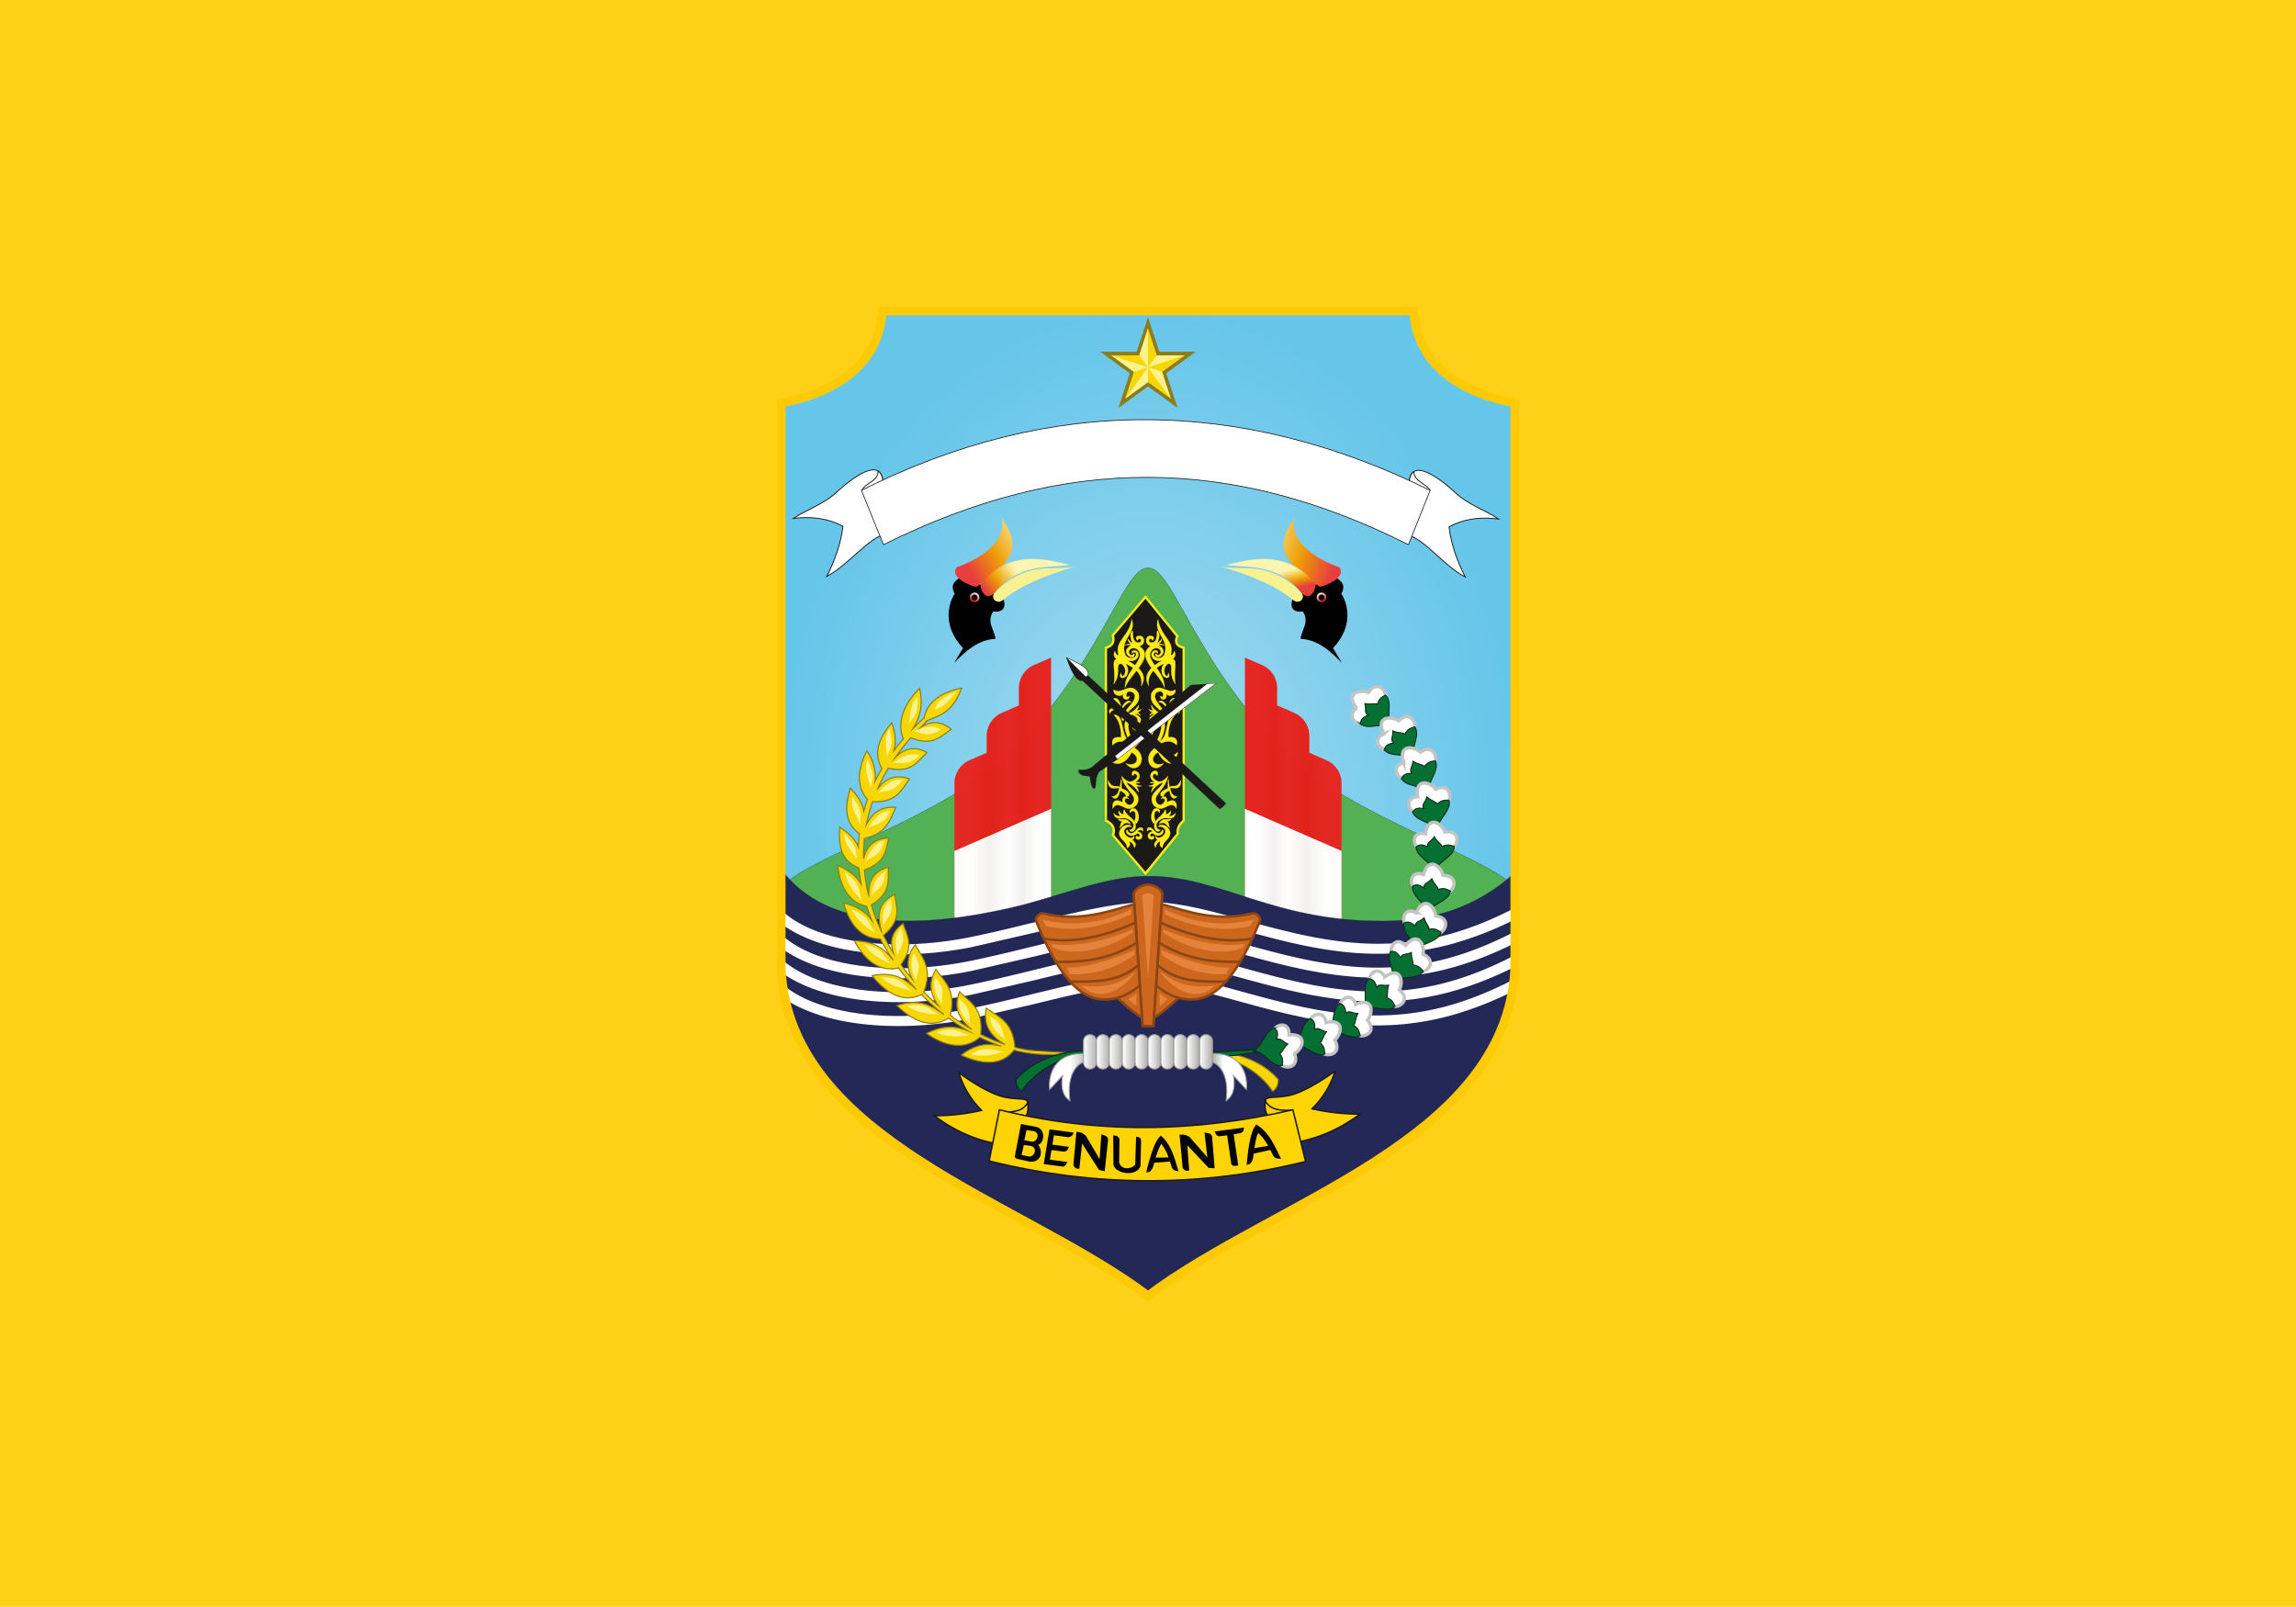 <svg viewBox="0 0 2286 1600" xmlns="http://www.w3.org/2000/svg" xmlns:xlink="http://www.w3.org/1999/xlink"><radialGradient id="a" cx="628.402" cy="1381.812" gradientTransform="matrix(5.106 0 0 -6.855 -2008.465 10271.698)" gradientUnits="userSpaceOnUse" r="71.537"><stop offset="0" stop-color="#a7dbef"/><stop offset="1" stop-color="#66c6ea"/></radialGradient><linearGradient id="b" gradientTransform="matrix(3.78 0 0 -3.78 -523.39 5934.186)" gradientUnits="userSpaceOnUse" x1="404.997" x2="430.45" y1="1360.27" y2="1360.27"><stop offset="0" stop-color="#e52521" stop-opacity=".986"/><stop offset=".173" stop-color="#e52521" stop-opacity=".986"/><stop offset=".355" stop-color="#e4201a" stop-opacity=".988"/><stop offset=".553" stop-color="#e52521" stop-opacity=".986"/><stop offset=".71" stop-color="#e4201a" stop-opacity=".988"/><stop offset=".856" stop-color="#e52521" stop-opacity=".996"/><stop offset="1" stop-color="#e52521"/></linearGradient><linearGradient id="c" gradientTransform="matrix(3.78 0 0 -3.78 -523.39 5934.186)" gradientUnits="userSpaceOnUse" x1="404.995" x2="430.448" y1="1334.628" y2="1334.628"><stop offset="0" stop-color="#fff" stop-opacity=".984"/><stop offset=".173" stop-color="#fff"/><stop offset=".355" stop-color="#f4f3f4" stop-opacity=".988"/><stop offset=".553" stop-color="#fff"/><stop offset=".71" stop-color="#f4f3f4" stop-opacity=".988"/><stop offset=".856" stop-color="#fff"/></linearGradient><linearGradient id="d" gradientTransform="matrix(-3.78 0 0 -3.78 1115.904 5934.186)" x1="-73.237" x2="-47.784" xlink:href="#b" y1="1360.27" y2="1360.27"/><linearGradient id="e" gradientTransform="matrix(-3.78 0 0 -3.78 1115.904 5934.186)" x1="-73.24" x2="-47.787" xlink:href="#c" y1="1334.628" y2="1334.628"/><linearGradient id="f" gradientTransform="matrix(3.78 0 0 -3.78 158.304 5934.186)" gradientUnits="userSpaceOnUse" x1="255" x2="259.755" y1="1286.283" y2="1286.283"><stop offset="0" stop-color="#fff"/><stop offset="1" stop-color="#b0b0af"/></linearGradient><linearGradient id="g" x1="295.52" x2="292.705" xlink:href="#f" y1="1286.283" y2="1286.283"/><linearGradient id="h" gradientTransform="matrix(3.78 0 0 -3.78 -523.938 5934.186)" x1="438.971" x2="442.702" xlink:href="#f" y1="1292.969" y2="1292.969"/><linearGradient id="i" gradientTransform="matrix(2.382 0 0 -5.997 -522.541 9485.066)" x1="701.777" x2="707.057" xlink:href="#f" y1="1406.882" y2="1406.882"/><linearGradient id="j" gradientTransform="matrix(2.382 0 0 -5.997 -522.541 9485.066)" x1="706.999" x2="712.509" xlink:href="#f" y1="1406.882" y2="1406.882"/><linearGradient id="k" gradientTransform="matrix(2.382 0 0 -5.997 -522.541 9485.066)" x1="712.738" x2="717.616" xlink:href="#f" y1="1406.882" y2="1406.882"/><linearGradient id="l" gradientTransform="matrix(2.382 0 0 -5.997 -522.541 9485.066)" x1="718.075" x2="722.896" xlink:href="#f" y1="1406.882" y2="1406.882"/><linearGradient id="m" gradientTransform="matrix(2.382 0 0 -5.997 -522.541 9485.066)" x1="723.47" x2="728.405" xlink:href="#f" y1="1406.882" y2="1406.882"/><linearGradient id="n" gradientTransform="matrix(2.382 0 0 -5.997 -522.541 9485.066)" x1="728.577" x2="734.029" xlink:href="#f" y1="1406.882" y2="1406.882"/><linearGradient id="o" gradientTransform="matrix(2.382 0 0 -5.997 -522.541 9485.066)" x1="734.144" x2="738.964" xlink:href="#f" y1="1406.882" y2="1406.882"/><linearGradient id="p" gradientTransform="matrix(2.382 0 0 -5.997 -522.541 9485.066)" x1="739.423" x2="744.359" xlink:href="#f" y1="1406.882" y2="1406.882"/><linearGradient id="q" gradientTransform="matrix(2.382 0 0 -5.997 -522.541 9485.066)" x1="744.76" x2="749.753" xlink:href="#f" y1="1406.882" y2="1406.882"/><linearGradient id="r" gradientTransform="matrix(3.78 0 0 -3.78 100.208 5934.186)" gradientUnits="userSpaceOnUse" x1="230.733" x2="229.733" y1="1413.804" y2="1411.663"><stop offset="0" stop-color="#fff"/><stop offset="1" stop-color="#c41718"/></linearGradient><linearGradient id="s" gradientTransform="matrix(3.78 0 0 -3.78 157.208 5934.186)" gradientUnits="userSpaceOnUse" x1="227.978" x2="244.395" y1="1421.278" y2="1430.382"><stop offset="0" stop-color="#e83f3e"/><stop offset=".429" stop-color="#ee9e06"/><stop offset="1" stop-color="#fdf5b0"/></linearGradient><linearGradient id="t" x1="234.386" x2="242.16" xlink:href="#s" y1="1412.476" y2="1418.154"/><linearGradient id="u" gradientTransform="matrix(-3.78 0 0 -3.78 378.325 5934.186)" x1="-247.503" x2="-248.502" xlink:href="#r" y1="1413.804" y2="1411.663"/><linearGradient id="v" gradientTransform="matrix(-3.441 0 0 -4.151 434.986 6528.858)" x1="-276.177" x2="-254.607" xlink:href="#s" y1="1437.386" y2="1445.675"/><linearGradient id="w" gradientTransform="matrix(-5.866 0 0 -2.435 437.411 3781.737)" x1="-154.701" x2="-151.175" xlink:href="#s" y1="1312.241" y2="1318.274"/><path d="m0 0h2286v1600h-2286z" fill="#ffd018"/><g fill-rule="evenodd"><path d="m834.76 401.332c7.187-.374 53.376-3.53 81.739-41.922a102.089 102.089 0 0 0 19.037-49.769h528.906c1.498 8.714 8.639 44.284 41.413 69.436a110.566 110.566 0 0 0 59.405 22.256v563.864c-4.466 155.42-232.56 237.548-365.252 325.163-126.512-95.289-355.461-153.65-365.252-325.163z" fill="url(#a)" transform="translate(-57)"/><path d="m1200.007 565.337c-25.647 0-47.678 99.911-143.019 189.197-62.85 58.864-195.105 99.105-222.233 128.833 46.524 62.874 143.256 57.886 228.222 38.494 48.779-11.134 92.802-31.48 137.029-31.622 44.227.147 88.251 20.488 137.029 31.622 84.962 19.397 181.698 24.38 228.222-38.494-27.128-29.729-159.383-69.974-222.238-128.833-95.336-89.285-117.367-189.197-143.014-189.197z" fill="#53b154" opacity=".996" stroke="#1c1a19" stroke-miterlimit="15.118" stroke-width=".223" transform="translate(-57)"/><g opacity=".996"><path d="m1103.499 654.798-17 7.413a25.096 25.096 0 0 0 -15.064 23.004v17.199l-17 7.413a25.096 25.096 0 0 0 -15.064 23.003v16.748l-17 7.413a25.096 25.096 0 0 0 -15.064 23.003v151.224l96.2-41.935z" fill="url(#b)" opacity=".999" transform="translate(-57)"/><path d="m1007.298 847.341 96.2-41.935v169.036l-96.2-1.115z" fill="url(#c)" opacity=".999" transform="translate(-57)"/><path d="m1296.516 654.798 17 7.413a25.096 25.096 0 0 1 15.064 23.004v17.199l17 7.413a25.096 25.096 0 0 1 15.064 23.003v16.748l17 7.413a25.096 25.096 0 0 1 15.064 23.003v151.224l-96.2-41.935z" fill="url(#d)" opacity=".999" transform="translate(-57)"/><path d="m1392.716 847.341-96.2-41.935v169.036l96.2-1.115z" fill="url(#e)" opacity=".999" transform="translate(-57)"/></g></g><g transform="translate(-57)"><path d="m1565.254 868.982v96.181c-4.466 155.42-232.56 237.548-365.252 325.163-126.512-95.289-355.461-153.65-365.252-325.163v-99.57c46.524 62.874 143.256 57.886 228.222 38.49 49.301-11.253 93.742-31.926 138.444-31.632 72.817.475 122.493 45.3 233.709 44.678 45.656-.256 91.017-12.121 130.124-48.152z" fill="#232856" fill-rule="evenodd" stroke="#1c1a19" stroke-miterlimit="15.118" stroke-width=".223"/><path d="m1565.254 904.102v11.419a344.413 344.413 0 0 1 -60.8 23.896 275.968 275.968 0 0 1 -64.279 10.085c-53.15 2.178-102.545-11.367-147.124-23.592-35.666-9.781-68.18-18.699-96.134-17.669-30.844 1.134-69.547 10.607-109.451 20.374l-62.836 14.465c-41.086 8.234-83.609 9.501-120.058 3.46-27.797-4.608-52.144-13.493-69.822-26.819v-13.559c16.236 15.476 41.726 25.604 71.749 30.583 35.001 5.8 76.001 4.551 115.772-3.422 20.626-4.134 41.66-9.283 62.366-14.352 40.45-9.9 79.684-19.501 111.852-20.687 29.833-1.096 63.145 8.04 99.688 18.063 43.767 12.002 92.266 25.305 143.522 23.203a264.461 264.461 0 0 0 61.536-9.658c19.696-5.519 40.725-13.782 64.018-25.785zm0 23.53v11.428a344.546 344.546 0 0 1 -61.322 24.152 275.979 275.979 0 0 1 -64.279 10.085c-53.15 2.178-102.545-11.367-147.124-23.592-35.666-9.781-68.18-18.699-96.134-17.669-30.844 1.134-69.547 10.607-109.451 20.374l-62.836 14.466c-41.086 8.234-83.609 9.501-120.058 3.46-27.526-4.561-51.669-13.322-69.3-26.435v-13.46c16.26 15.201 41.527 25.168 71.232 30.089 35.001 5.8 76.001 4.547 115.772-3.422 20.626-4.134 41.66-9.283 62.366-14.352 40.45-9.9 79.684-19.501 111.852-20.688 29.833-1.096 63.145 8.04 99.688 18.063 43.767 12.002 92.266 25.305 143.522 23.203a264.461 264.461 0 0 0 61.536-9.658c19.843-5.562 41.038-13.906 64.535-26.055zm0 23.53v11.433a345.384 345.384 0 0 1 -61.839 24.413 275.969 275.969 0 0 1 -64.279 10.085c-53.15 2.178-102.545-11.367-147.124-23.592-35.666-9.781-68.18-18.699-96.133-17.669-30.844 1.134-69.547 10.607-109.451 20.374l-62.836 14.466c-41.086 8.234-83.609 9.501-120.058 3.46-27.256-4.518-51.194-13.151-68.783-26.046v-13.36c16.274 14.931 41.323 24.736 70.71 29.61 35.001 5.8 76.001 4.546 115.772-3.422 20.626-4.134 41.66-9.283 62.366-14.352 40.45-9.9 79.684-19.501 111.852-20.683 29.833-1.096 63.145 8.04 99.688 18.063 43.767 12.002 92.266 25.305 143.522 23.203a264.46 264.46 0 0 0 61.536-9.658c19.99-5.6 41.351-14.029 65.052-26.321zm-.261 23.663q-.406 6.151-1.376 12.126a344.199 344.199 0 0 1 -60.719 23.853 275.974 275.974 0 0 1 -64.279 10.085c-53.15 2.178-102.545-11.367-147.124-23.592-35.666-9.781-68.18-18.699-96.134-17.669-30.844 1.134-69.547 10.607-109.451 20.374l-62.836 14.466c-41.086 8.234-83.609 9.501-120.058 3.46-25.234-4.181-47.626-11.893-64.763-23.25q-1.647-7.367-2.572-14.869c16.293 14.204 40.734 23.587 69.267 28.319 35.001 5.8 76.001 4.551 115.772-3.422 20.626-4.134 41.66-9.283 62.366-14.352 40.45-9.9 79.684-19.501 111.852-20.683 29.833-1.096 63.145 8.04 99.688 18.063 43.767 12.002 92.266 25.305 143.522 23.203a264.461 264.461 0 0 0 61.536-9.658c20.061-5.624 41.508-14.086 65.314-26.454z" fill="#fff" fill-rule="evenodd"/><g stroke-miterlimit="15.118"><path d="m1565.235 965.173v-563.85c-56.5-10.892-97.477-39.515-100.794-91.682h-528.906c-3.317 52.167-44.294 80.79-100.794 91.682v563.85c9.791 171.513 238.73 229.864 365.237 325.158 126.508-95.289 355.456-153.645 365.238-325.158z" fill="none" opacity=".995" stroke="#feca05" stroke-width="8.738"/><g fill-rule="evenodd"><g stroke="#feeb17"><path d="m1158.091 644.998q9.653-2.371 6.891-12.354l32.519-38.195 31.655 38.983c-2.615 5.738-1.125 9.848 6.374 11.566v172.159c-4.186 3.336-6.611 7.527-5.97 13.189l-32.059 39.429-32.302-37.958c2.083-6.625 0-11.627-7.109-14.66z" fill="#1c1a19" stroke-width="2.271"/><g fill="#feeb17"><path d="m1210.054 616.717c2.288 17.019 16.986 21.428 12.548 35.594 1.443.432 2.615-1.073 3.597-3.901 1.452 2.738 1.471 5.377-1.652 7.798 5.576 1.486.375 12.249 2.762 24.911-6.312-8.861-2.885-15.999-4.713-18.979-1.424-2.33-3.289-.997-4.561.56-4.755 5.814 1.348 15.386 2.178 7.385 3.151 5.747-2.947 5.838-5.107 2.819a10.178 10.178 0 0 1 1.172-12.159 38.2 38.2 0 0 0 -7.693 4.29c3.968 5.7 8.21 12.183 7.869 19.8-1.789-5.387-6.692-11.229-11.072-16.99a16.991 16.991 0 0 0 -4.532 15.192c-3.251-5.429-3.683-11.39 2.634-17.735-5.904-8.158-9.672-15.999-.831-21.988a5.594 5.594 0 0 1 -3.336-8.846c1.898-2.406 9.425-1.533 5.107 3.351-1.965-4.532-5.643.437-1.761 2.022 7.034.641 6.004-8.429 6.483-11.988 2.368 2.473 3.009 6.203-.138 12.695a12.364 12.364 0 0 0 4.604-4.528c.346 1.708-.679 3.474-2.848 5.292 2.249-.195 4.248.005 5.695 1.077a13.507 13.507 0 0 0 -5.961.138c6.768 3.673 5.263 8.244 2.682 10.441-1.694 1.443-3.849 1.856-4.969.816-.589-.546-2.008-2.952.422-2.9-.422 1.955 2.088 1.87 3.389.332 1.552-1.832.622-3.982-1.205-5.159-2.511-1.614-6.004-.46-7.717 2.345-2.596 4.214.062 8.794 3.673 14.038a57.47 57.47 0 0 1 7.812-4.945c-5.553 1.604-8.984-.451-10.413-3.018-1.528-2.753-.636-6.72 3.431-6.792 1.476-.028 2.663.831 2.183 2.886-2.387-2.729-4.798 0-3.877 2.064 1.039 2.335 5.776 4.233 9.805.228 7.147-15.51-10.797-21.988-5.652-36.126zm-6.544 73.543c7.494-12.89 16.013 2.226 23.696-3.545 1.272 3.944-4.789 8.642-9.383 4.077 2.667 5.681-5.069 8.168-5.705 2.297 4.371 3.071 3.607-3.55 1.201-4.423-1.647-.598-6.16.261-6.364 4.176-.029 6.379 7.071 10.835 10.061 17.494 1.13.854 1.766-.85 2.373-3.393.147-.612-5.325-9.231-8.951-7.361 3.023-5.42 8.927 3.218 9.307 5.543 1.277-5.477 3.792-13.312 9.354-8.343-2.838-.38-5.244 3.37-7.072 7.817-.152.375 13.208-1.172 8.728 6.231.584-4.428-9.126-5.344-9.264-4.955-3.265 6.697-.076 9.777-3.275 12.002-4.376-7.171-7.703-7.622-11.964-4.39-3.166 2.449-2.634 6.92 2.525 4.793 1.457 3.118-4.931 5.596-6.967.702-2.102-5.05 2.862-6.81 4.993-7.831a6.259 6.259 0 0 0 -5.244 1.262 3.784 3.784 0 0 1 3.673-2.719 7.186 7.186 0 0 1 -4.452-3.517 5.001 5.001 0 0 0 4.494.859 5.278 5.278 0 0 1 -1.846-4.964 18.147 18.147 0 0 0 11.281 8.865c-3.735-6.891-14.02-9.179-11.2-20.669zm6.122 34.493c-7.114 5.382-6.995 10.256-1.927 14.793 8.339-14.271 6.004-23.782.764-24.024 6.991-3.147 12.819 4.604 3.455 22.709a14.865 14.865 0 0 0 5.126-7.209c2.776-8.287 2.102-19.99 10.308-19.15-7.214 6.217-7.983 22.7-6.526 22.424 5.705-1.087 9.15 1.694 7.579 7.722-4.779-5.401-11.627-4.39-17.441-.593 6.184 2.515 10.042 16.606 18.557 7.551 0 4.224-2.14 5.918-6.032 5.515.769 2.942 3.858 3.251 7.603 2.824-6.787 5.814-15.419 3.317-20.991-8.206-9.611 5.382-4.547 15.168 5.572 10.973-10.821 13.664-23.497-6.265-8.125-15.548-12.411-10.854-9.217-19.121 2.074-19.781zm10.878 51.237c-.313 2.814 1.006 5.391.608 8.4 2.824-4.2 7.062 2.411 11.561-7.394.408 10.27-6.388 7.518-10.356 7.494-.389 5.263 3.716 8.922 6.858 8.595-2.885 3.237-5.088 1.803-6.412-.783-.85-1.656-.902-4.195-1.993-4.94-3.858 2.017-5.368 4.02-5.282 6.018-5.05-.645-4.082-5.197 4.006-8.158 1.153-4.115-.698-7.128 1.016-9.236zm-11.049-4.091c-1.281 1.039-1.125-1.376-2.387-1.386-1.846-.014-4.504 3.313.826 6.445 3.384 2.553 7.29 1.438 11.817-4.105-1.353 9.259-9.112 15.681-11.537 20.716-1.908 3.963 2.188 10.508 6.625 6.701 3.507-3.004 1.832-6.63-1.974-4.827 1.528-3.123 7.204-3.493 5.899 3.654 6.663-4.466 10.84-1.035 9.43 6.023-3.93-8.277-10.93.717-16.16.019-5.069-.674-9.748-5.007-7.892-12.23 3.056-6.772 9.644-9.425 10.716-13.901-5.951 2.43-8.894 6.061-11.4 9.867a9.773 9.773 0 0 1 2.335-6.094 9.395 9.395 0 0 1 -5.258-.171 13.161 13.161 0 0 0 5.814-2.003c-.906-1.144-2.829-.612-4.248-.916 1.001-1.438 3.194-.65 4.793-.978-5.448-2.776-5.13-7.456-2.876-9.686 2.373-2.349 6.81-2.06 5.467 2.867zm2.046 37.479c-1.372-2.458-3.412-2.264-4.376-1.139-.75.873-.565 2.311-.764 3.502-.598 3.531 2.364 5.842-.574 8.396-4.3-4.385-2.406-12.002.498-14.508 1.984-1.718 6.796-.123 5.221 3.754zm5.657-3.218a4.154 4.154 0 0 1 .351 4.623c2.193-.014 3.83-1.253 5.002-3.507a4.626 4.626 0 0 1 -1.965 5.149c2.449.446 4.755-.299 6.867-2.772-1.486 8.315-8.462 3.612-12.695 5.42-8.903 3.194-7.541 11.105-2.278 11.224-2.729 4.229-7.968-.261-5.629-7.114 1.224-3.593 9.141-8.258 10.341-13.023zm-6.236 14.518c3.669-7.594 8.106-3.512 12.159-5.268-.85 1.756-2.449 2.354-4.328 2.534 2.587 1.272 1.528 4.124 2.999 6.184-3.612-1.149-3.963-7.47-10.83-3.45zm-11.646 7.005c-.997-3.858 2.117-4.385 4.157-3.056 1.694 1.101 3.218 3.365 5.012 4.447 2.658 1.604 4.551.299 5.975-2.971 3.256 2.112-2.914 9.44-9.288 4.001-4.803-.982-2.962 5.363.233 2.074 2.743 4.452-3.991 4.57-5.078 1.984-1.196-2.852.527-5.567 4.148-6.136-1.851-2.468-3.612-1.946-5.163-.337zm10.735-4.485c2.017-3.417 8.476-1.841 10.958 2.738 2.226 4.105.664 7.418-2.33 10.512-2.069 2.14-4.381 4.575-4.01 7.76-2.463-.911-3.569-2.772-2.254-6.312-2.71.612-4.124 2.791-4.888 6.141-2.401-3.071-.873-5.723 2.031-7.755q-2.613-1.58-1.789-3.792c1.362 1.808 3.175 2.696 6.602.29 6.322-4.974 1.538-10.636-4.319-9.587z" stroke-width=".246"/><path d="m1183.738 616.788c-2.364 17.019-17.555 21.428-12.971 35.594-1.49.432-2.7-1.073-3.721-3.901-1.5 2.738-1.523 5.377 1.709 7.798-5.762 1.486-.389 12.249-2.852 24.911 6.521-8.861 2.985-15.999 4.874-18.979 1.476-2.33 3.403-.997 4.718.56 4.917 5.814-1.395 15.386-2.254 7.385-3.26 5.747 3.047 5.838 5.282 2.819a9.919 9.919 0 0 0 -1.21-12.159 39.942 39.942 0 0 1 7.954 4.29c-4.101 5.7-8.486 12.183-8.134 19.8 1.851-5.387 6.915-11.229 11.442-16.99a16.623 16.623 0 0 1 4.684 15.192c3.36-5.429 3.806-11.39-2.724-17.74 6.103-8.158 9.995-15.999.854-21.988 5.695-1.486 5.073-6.858 3.446-8.846-1.96-2.406-9.743-1.533-5.277 3.351 2.031-4.532 5.833.437 1.823 2.022-7.271.641-6.208-8.429-6.701-11.988-2.449 2.473-3.113 6.203.142 12.695a12.58 12.58 0 0 1 -4.755-4.528c-.361 1.708.702 3.474 2.942 5.292-2.325-.195-4.39.005-5.885 1.077a14.413 14.413 0 0 1 6.16.138c-6.995 3.673-5.439 8.244-2.772 10.441 1.751 1.438 3.982 1.856 5.135.811.608-.546 2.074-2.952-.437-2.9.437 1.955-2.159 1.87-3.503.332-1.604-1.832-.645-3.982 1.243-5.159 2.596-1.614 6.208-.46 7.978 2.345 2.686 4.214-.062 8.794-3.797 14.038a59.657 59.657 0 0 0 -8.073-4.945c5.738 1.604 9.288-.451 10.764-3.018 1.58-2.753.66-6.72-3.55-6.792-1.524-.028-2.753.831-2.254 2.886 2.468-2.729 4.96 0 4.01 2.064-1.077 2.335-5.97 4.233-10.133.228-7.389-15.51 11.158-21.988 5.842-36.126zm6.768 73.543c-7.745-12.89-16.554 2.226-24.498-3.545-1.315 3.944 4.95 8.642 9.696 4.077-2.757 5.681 5.24 8.168 5.899 2.297-4.518 3.071-3.725-3.55-1.243-4.423 1.699-.598 6.369.261 6.583 4.176.029 6.379-7.309 10.835-10.398 17.494-1.167.854-1.822-.85-2.454-3.393-.152-.612 5.505-9.231 9.255-7.361-3.127-5.42-9.226 3.218-9.62 5.543-1.319-5.477-3.92-13.312-9.668-8.343 2.933-.38 5.425 3.37 7.309 7.817.161.375-13.654-1.172-9.022 6.231-.603-4.428 9.43-5.344 9.572-4.955 3.374 6.697.071 9.777 3.384 12.002 4.523-7.171 7.964-7.622 12.368-4.39 3.27 2.449 2.724 6.92-2.61 4.793-1.504 3.118 5.097 5.596 7.204.702 2.174-5.05-2.961-6.81-5.163-7.831a6.645 6.645 0 0 1 5.425 1.262 3.899 3.899 0 0 0 -3.797-2.719 7.375 7.375 0 0 0 4.599-3.517 5.307 5.307 0 0 1 -4.646.859 5.173 5.173 0 0 0 1.908-4.964 18.659 18.659 0 0 1 -11.661 8.865c3.858-6.891 14.494-9.179 11.58-20.669zm-6.331 34.493c7.356 5.382 7.233 10.256 1.993 14.793-8.619-14.271-6.208-23.782-.788-24.024-7.223-3.147-13.251 4.604-3.574 22.709a14.957 14.957 0 0 1 -5.301-7.209c-2.871-8.286-2.174-19.99-10.655-19.15 7.456 6.217 8.248 22.7 6.744 22.424-5.894-1.087-9.459 1.694-7.831 7.726 4.941-5.401 12.017-4.39 18.03-.593-6.393 2.515-10.379 16.606-19.178 7.551.005 4.224 2.212 5.918 6.236 5.515-.793 2.942-3.991 3.251-7.859 2.824 7.014 5.814 15.937 3.317 21.698-8.206 9.933 5.382 4.699 15.168-5.762 10.973 11.181 13.664 24.29-6.265 8.396-15.548 12.828-10.854 9.53-19.121-2.145-19.781zm-11.243 51.237c.323 2.814-1.039 5.391-.626 8.4-2.919-4.2-7.299 2.411-11.95-7.394-.422 10.27 6.606 7.518 10.707 7.494.399 5.263-3.84 8.922-7.09 8.595 2.98 3.237 5.258 1.804 6.63-.783.878-1.656.93-4.195 2.06-4.94 3.987 2.017 5.553 4.02 5.458 6.018 5.221-.645 4.214-5.197-4.138-8.158-1.191-4.115.721-7.128-1.049-9.236zm11.424-4.091c1.329 1.039 1.163-1.376 2.468-1.386 1.908-.014 4.651 3.313-.854 6.445-3.498 2.553-7.537 1.438-12.216-4.11 1.4 9.259 9.416 15.68 11.922 20.716 1.974 3.963-2.259 10.508-6.848 6.701-3.626-3.004-1.894-6.63 2.041-4.827-1.58-3.123-7.446-3.493-6.098 3.654-6.886-4.466-11.205-1.035-9.748 6.023 4.058-8.277 11.295.717 16.706.019 5.24-.674 10.076-5.007 8.158-12.23-3.156-6.772-9.971-9.425-11.077-13.901 6.155 2.43 9.193 6.061 11.784 9.867a9.574 9.574 0 0 0 -2.416-6.094 10.038 10.038 0 0 0 5.439-.171 13.902 13.902 0 0 1 -6.008-2.003c.935-1.144 2.928-.612 4.39-.916-1.035-1.438-3.303-.65-4.955-.978 5.629-2.776 5.301-7.456 2.971-9.686-2.454-2.349-7.038-2.06-5.652 2.866zm-2.112 37.479c1.419-2.458 3.526-2.264 4.523-1.139.774.873.584 2.311.793 3.502.617 3.531-2.444 5.842.598 8.396 4.442-4.385 2.487-12.002-.512-14.508-2.05-1.718-7.024-.123-5.396 3.754zm-5.847-3.218a4.048 4.048 0 0 0 -.365 4.622c-2.268-.014-3.958-1.253-5.173-3.507-.56 2.093.19 3.783 2.031 5.149-2.53.446-4.917-.299-7.095-2.772 1.538 8.315 8.747 3.612 13.123 5.42 9.202 3.194 7.798 11.105 2.354 11.224 2.824 4.229 8.239-.261 5.819-7.114-1.267-3.593-9.449-8.258-10.688-13.023zm6.445 14.518c-3.792-7.593-8.381-3.512-12.572-5.268.878 1.756 2.534 2.354 4.475 2.534-2.672 1.272-1.576 4.124-3.099 6.184 3.73-1.149 4.096-7.47 11.196-3.45zm12.04 7.005c1.03-3.858-2.188-4.385-4.295-3.056-1.751 1.101-3.322 3.365-5.183 4.447-2.748 1.604-4.703.299-6.175-2.971-3.365 2.112 3.014 9.44 9.601 4.001 4.964-.982 3.061 5.363-.242 2.069-2.833 4.452 4.124 4.57 5.249 1.984 1.239-2.852-.541-5.567-4.29-6.136 1.913-2.468 3.735-1.946 5.339-.337zm-11.096-4.485c-2.088-3.417-8.761-1.841-11.329 2.738-2.297 4.105-.688 7.418 2.411 10.512 2.14 2.14 4.528 4.575 4.143 7.76 2.544-.911 3.688-2.772 2.33-6.312 2.8.612 4.262 2.795 5.05 6.141 2.482-3.071.902-5.723-2.098-7.755q2.698-1.58 1.846-3.792c-1.409 1.808-3.284 2.696-6.82.289-6.535-4.974-1.585-10.636 4.466-9.587z" stroke-width=".249"/></g></g><g stroke="#1c1a19"><path d="m1144.247 763.779 98.544-81.639 24.949-1.737-98.881 76.206-17.565 11.903c-4.575 7.062-2.553 15.106-4.082 16.231-2.425 1.789-3.816-1.946-5.092-11.4.356-1.595-10.412 1.386-11.419-6.141-.218-1.618 7.755 1.262 13.55-3.422z" fill="#1c1a19" stroke-width=".242"/><path d="m1258.814 680.982 8.922-.622-98.098 75.598-2.406-3.223z" fill="#fff" stroke-width=".181"/><path d="m1134.883 677.75c-6.136 1.096-11.305-8.908-16.122-22.928 12.691 5.871 23.326 10.564 21.57 17.978l137.205 127.167a16.561 16.561 0 0 1 -6.08 5.553z" fill="#1c1a19" stroke-width=".242"/><g fill="#fff"><path d="m1118.809 654.936-.048-.133c12.283 5.676 22.633 10.256 21.698 17.266l-2.288 2.145z" stroke-width=".427"/><path d="m1460.046 484.452c-1.125-28.718 23.967-14.28 46.681 6.848 11.737 10.92 29.866 17.175 42.31 25.495-17.266-2.178-33.881-.55-49.343 7.873 2.202 17.275 7.968 33.834 16.169 49.908-22.268-11.76-40.777-38.551-59.134-42.495z" stroke-width=".881"/><path d="m936.091 483.935c1.125-28.718-24.052-14.28-46.852 6.848-11.779 10.92-29.971 17.175-42.467 25.495 17.327-2.178 34.005-.546 49.524 7.873-2.212 17.275-7.997 33.834-16.231 49.908 22.349-11.76 40.924-38.551 59.353-42.495z" stroke-width=".888"/><path d="m1460.046 484.452c-.318-8.073 1.443-12.738 4.632-14.798.579 10.327 11.955 11.452 16.212 18.642l-7.722 5.548h-13.778z" stroke-width=".881"/><path d="m936.091 483.935c.318-8.073-1.448-12.738-4.651-14.798-.579 10.327-11.998 11.452-16.269 18.642l7.75 5.548h13.825z" stroke-width=".888"/><path d="m1480.9 488.273c-189.942-93.538-378.687-94.088-566.218 0l21.95 54.108c182.457-90.851 347.853-87.937 522.722 0z" stroke-width=".737"/></g><g fill="#ffd405"><path d="m1316.994 1097.779c-1.542-7.138 8.932-3.759 23.758-7.01 13.497-2.957 31.546-14.162 45.542-24.18a89.988 89.988 0 0 1 -22.966 37.498 213.041 213.041 0 0 0 47.682 5.315c-23.198 17.318-47.327 26.25-72.091 29.448z" stroke-width="1.44"/><path d="m1080.092 1099.364c1.524-7.138-8.818-3.759-23.459-7.01-13.326-2.957-31.148-14.162-44.968-24.18a90.13 90.13 0 0 0 22.676 37.498 207.853 207.853 0 0 1 -47.084 5.315c22.904 17.318 46.733 26.25 71.184 29.449z" stroke-width="1.444"/><path d="m1316.871 1096.383c3.868 7.19 12.14 10.246 26.577 9.022l-2.719 13.654-10.731 3.014c-8.438-5.728-15.087-12.705-13.127-25.69z" stroke-width="1.44"/><path d="m1080.22 1097.969c-3.82 7.19-11.988 10.246-26.24 9.022l2.686 13.654 10.593 3.014c8.329-5.728 14.897-12.705 12.961-25.69z" stroke-width="1.444"/><path d="m1052.081 1105.069c98.207 24.646 195.523 22.439 292.169 0l12.653 51.527c-105.018 25.88-210.031 25.395-315.049-.513z" stroke-width="1.44"/></g></g></g></g><path d="m1231.392 1130.008 3.156 33.093c1.998 2.867 4.205 3.099 6.478 2.463l-1.903-25.182 21.357 22.667 5.871.266-2.553-31.67c-1.21-3.597-4.594-3.365-7.551-3.882l2.833 24.622-17.93-20.502c-2.8-.812-3.052-2.682-9.758-1.879zm34.977-3.322c.959 2.074 1.832 4.233 4.366 4.779l8.049-.911 4.2 28.741c1.894 2.757 4.528 1.253 6.877 1.39l-4.561-31.276 6.872-1.082c4.015-1.903 2.781-3.707 3.474-5.548zm-100.993 3.844.19 27.797c-.797 9.587 22.287 14.935 26.99 2.843l.565-25.025c-.304-4.309-2.885-3.707-4.969-4.186l-.859 27.261c.086 2.563-12.396 8.467-16.003-1.438l.275-24.119c-2.031-1.044.214-2.406-6.189-3.128zm47.459.285c-5.866 4.699-10.413 19.491-14.655 36.667 2.169-.536 4.181.584 6.901-5.629l1.096-4.039 15.704-1.158 1.443 4.637c1.206 4.684 4.428 4.281 7.128 5.197-4.138-12.553-6.426-25.813-17.622-35.675zm.365 8.13a45.957 45.957 0 0 1 7.276 13.592l-12.833.228 2.131-6.383a51.408 51.408 0 0 1 3.427-7.437zm94.696-19.235c-5.51 5.79-7.968 21.846-9.71 40.322 2.235-.897 4.57-.048 6.464-6.92l.517-4.362 16.616-3.664 2.302 4.58c2.055 4.67 5.439 3.745 8.476 4.276-6.473-12.373-11.082-25.761-24.665-34.237zm1.718 8.377a48.383 48.383 0 0 1 10 12.956l-13.692 2.245 1.243-6.953a52.678 52.678 0 0 1 2.454-8.248zm-180.877-1.02-3.047 33.103c1.433 3.189 3.555 3.825 5.909 3.621l2.81-25.096 16.772 26.24 5.719 1.353 3.374-31.594c-.517-3.759-3.887-4.157-6.697-5.216l-1.789 24.722-13.806-23.473c-2.601-1.319-2.496-3.204-9.24-3.659zm-26.814-2.515-5.733 34.593 19.468 2.539c3.018-1.201 3.113-3.018 4.048-4.66l-17.413-2.268 1.59-9.591 12.914 1.685c4.086-1.405 3.522-3.189 4.523-4.846l-16.54-2.212 1.542-9.302 15.026 1.96c1.756-1.063 4.067-1.158 4.395-4.713zm-28.381-5.315-6.051 31.731c-.304 1.191.304 2.174 2.017 2.914l11.998 2.691c12.662 1.851 14.209-10.887 9.084-16.592 6.417-1.718 7.627-15.344-1.395-17.759zm5.482 6.165 6.976.869c7.769 2.083 3.071 11.884-2.221 10.465l-6.901-1.348zm-2.696 14.746 6.976.873c7.769 2.083 3.071 11.884-2.221 10.465l-6.9-1.348z" fill="#010101"/><g fill="#cd671e" stroke="#8c4614" stroke-miterlimit="15.118" stroke-width="2.513"><path d="m1200.007 880.894c-5.007 0-12.657 3.26-14.352 8.97l8.97 131.847h10.764l8.97-131.847c-1.695-5.71-9.345-8.97-14.352-8.97z"/><path d="m1096.309 909.607c-3.806-1.02-9.952 3.953-7.295 8.562 28.447 70.154 54.308 82.551 80.23 75.475 9.857 8.633 19.81 17.389 24.783 19.615l-7.679-112.877c-26.326 7.375-54.222 17.788-90.04 9.231z"/><path d="m1096.119 934.618c29.24 5.154 59.766-1.823 91.483-15.951m-79.333 39.159c25.808.328 51.963-1.471 80.719-19.126m-66.528 38.774c23.654-.066 47.564 1.248 68.033-16.473m-21.238 32.609c8.709-1.78 16.82-7.541 22.61-12.306m111.795-71.697c3.806-1.02 9.952 3.953 7.295 8.562-28.447 70.154-54.308 82.551-80.23 75.475-9.857 8.633-19.81 17.389-24.783 19.615l7.679-112.877c26.326 7.375 54.222 17.788 90.04 9.231z"/><path d="m1303.848 934.618c-29.24 5.154-59.766-1.823-91.483-15.951m79.38 39.159c-25.808.328-51.963-1.471-80.719-19.126m66.528 38.774c-23.654-.066-47.564 1.248-68.033-16.473m21.238 32.609c-8.709-1.78-16.82-7.541-22.61-12.306"/></g><path d="m1200.007 889.39a11.931 11.931 0 0 0 -4.286 1.272 3.285 3.285 0 0 0 -1.405 1.182l5.69 83.656 5.69-83.656a3.285 3.285 0 0 0 -1.405-1.182 11.958 11.958 0 0 0 -4.285-1.272zm-105.17 26.34c26.81 6.364 55.575 5.496 88.346-10.204l-.114 5.045c-27.878 12.287-55.95 18.343-84.425 11.547zm8.78 24.347c19.031 2.345 44.991.493 81.621-14.798l-.223 2.914c-23.298 17.598-60.155 24.532-79.826 15.249zm15.662 23.492c17.247-.067 39.106-5.671 67.269-17.432l-.223 4.708c-18.12 13.687-44.441 20.92-64.502 19.093zm14.38 17.987c20.849 20.417 46.017-1.889 53.814-13.455-12.458 7.546-21.855 16.805-53.814 13.454zm46.653 13.526 8.087 6.659.157-12.368zm124.819-79.352c-26.81 6.364-55.575 5.496-88.346-10.204l.114 5.045c27.878 12.287 55.95 18.343 84.425 11.547zm-8.732 24.347c-19.031 2.345-44.991.493-81.62-14.798l.223 2.914c23.298 17.598 60.155 24.532 79.827 15.249zm-15.709 23.492c-17.247-.067-39.106-5.671-67.269-17.432l.223 4.708c18.12 13.687 44.441 20.92 64.502 19.093zm-14.333 17.987c-20.849 20.417-46.017-1.889-53.814-13.455 12.458 7.546 21.855 16.805 53.814 13.454zm-46.653 13.526-8.087 6.659-.157-12.368z" fill="#e5823b"/><path d="m1014.308 685.22c-18.699 3.839-33.895 12.743-37.303 29.762l-.029-.038q-5.61 5.073-10.911 10.474c5.994-9.63 10.65-21.656 6.597-39.861-14.394 13.559-23.459 33.079-16.188 50.245q-5.054 5.816-9.487 11.723c2.055-6.943 2.212-15.448-2.117-27.797-12.562 14.992-18.637 29.942-9.777 45.528q-3.695 6.243-6.768 12.534c.959-8.339-.403-17.849-8.168-30.132-8.799 17.28-11.262 34.992.527 48.342q-2.029 5.763-3.621 11.665c-1.191-6.63-4.751-13.92-13.35-22.833-5.814 19.121-5.762 34.636 8.97 45.395q-.797 6.656-1.039 13.274c-2.378-6.198-7.361-12.52-18.523-19.757-1.353 20.142 1.898 33.663 19.079 40.563q.726 8.087 2.212 16.051c-4.082-6.848-10.745-13.289-23.307-18.542 2.264 20.085 10.455 36.696 28.893 40.763 1.524 4.789 3.251 9.516 5.14 14.176-5.097-7.347-12.857-13.891-28.186-17.612 5.553 20.037 16.715 35.452 36.577 35.77a220.901 220.901 0 0 0 12.634 21.162c-7.432-9.463-16.16-18.685-38.423-19.212 9.781 18.571 24.147 31.328 43.914 27.052a235.109 235.109 0 0 0 17.712 21.309c-10.061-8.989-20.645-18.367-44.123-13.73 13.896 17.389 30.882 27.674 49.116 18.903a233.873 233.873 0 0 0 22.524 19.909c-11.542-7.907-23.241-16.872-46.885-9.003 16.06 15.581 34.308 23.644 51.365 12.396a216.464 216.464 0 0 0 19.971 13.108c-11.006-4.509-23.488-7.171-41.797 2.264 18.063 12.781 37.977 16.99 53.055 3.778a181.378 181.378 0 0 0 21.295 8.951c-11.333-2.743-23.64-3.607-39.814 8.818 20.227 9.44 40.065 11.091 52.504-4.997a134.822 134.822 0 0 0 31.347 4.366l.005-.033c37.469 0 69.936 2.15 167.622 1.685 20.032 1.519 45.357 14.898 58.446 34.996 3.17-1.585 6.008-6.136 5.714-11.775-18.528-21.086-47.355-28.029-70.297-27.36-55.917 1.633-113.993 3.488-177.237-1.604a136.302 136.302 0 0 1 -14.632-2.942c-2.43-26.188-16.184-30.066-28.514-39.059-3.488 16.492 4.082 27.555 18.144 36.003a173.923 173.923 0 0 1 -23.711-9.947c2.506-26.606-10.441-31.28-21.043-42.405-6.407 15.704-.816 26.857 11.675 37.317a210.985 210.985 0 0 1 -20.93-13.854c5.97-25.101-5.648-33.24-14.29-45.684-7.802 12.952-5.738 24.688 2.359 36.055q-7.468-6.442-14.456-13.611c9.05-24.109-1.433-33.644-8.434-47.07-8.932 11.31-8.846 22.648-3.109 34.327q-5.949-7.079-11.309-14.622c14.048-18.457 6.051-28.319 2.24-40.782-11.457 8.101-13.426 18.087-9.724 29.52q-5.365-8.629-9.89-17.74c18.879-15.937 12.71-27.379 11.362-40.644-16.198 7.238-18.125 20.365-13.108 37.056a195.264 195.264 0 0 1 -10.332-26.71c20.298-12.33 16.288-24.494 17.19-37.607-15.272 3.906-20.223 14.3-19.653 28.699a173.616 173.616 0 0 1 -4.447-25.865c21.784-7.968 20.953-19.316 24.423-31.874-14.807.736-22.206 8.12-25.092 20.559a161.127 161.127 0 0 1 .764-20.194c22.51-4.765 25.766-19.031 31.105-30.825-13.858-1.481-23.459 5.581-29.093 16.99a162.033 162.033 0 0 1 6.084-22.724c24.726.992 28.39-11.817 36.885-22.595-14.285-5.021-24.256-.432-31.969 10.071a180.036 180.036 0 0 1 10.787-20.754c23.473 5.026 28.865-6.649 38.528-15.638-12.653-6.953-22.709-4.015-31.551 4.893a216.271 216.271 0 0 1 15.486-19.629c21.684 8.993 29.159-1.343 40.255-8.282-10.621-8.823-20.621-8.291-30.55-2.041 1.922-1.932 3.887-3.858 5.918-5.771l-.399-.555c12.71-5.173 26.758-8.528 35.153-32.752z" fill="#f7d703" opacity=".997" stroke="#8e7c1a" stroke-miterlimit="15.118" stroke-width="1.134"/><g fill="#fff18b"><path d="m1023.288 1049.707c10.825 3.194 21.974 1.12 33.217-2.615-10.294-.081-14.641-7.465-33.217 2.615zm19.506-37.825c14.076 8.21 11.058 13.483 14.902 23.307-5.558-4.475-15.026-11.338-14.902-23.307z"/><path d="m989.212 1028.066c10.199 4.831 21.532 4.513 33.221 2.563-10.161-1.675-13.308-9.644-33.221-2.563z"/><path d="m1012.12 994.987c12.638 10.289 8.837 15.035 11.115 25.334-4.798-5.282-13.089-13.53-11.115-25.334z"/><path d="m959.864 1001.535c9.135 6.627 20.333 8.401 32.181 8.636-9.679-3.518-11.304-11.929-32.181-8.636z"/><path d="m988.472 973.24c10.528 12.44 5.917 16.405 6.26 26.947-3.744-6.075-10.374-15.71-6.255-26.946z"/><path d="m934.504 973.122c8.061 7.899 18.876 11.301 30.561 13.277-9.056-4.903-9.426-13.463-30.561-13.277z"/><path d="m966.963 949.344c8.583 13.854 3.439 17.097 2.227 27.575-2.809-6.56-7.95-17.065-2.223-27.573z"/><path d="m917.332 940.326c6.191 9.436 16.032 15.066 27.027 19.488-7.802-6.722-6.339-15.163-27.027-19.488z"/><path d="m954.116 924.016c5.431 15.366-.285 17.437-3.704 27.416-1.345-7.008-4.128-18.367 3.708-27.413z"/><path d="m905.032 905.661c4.63 10.292 13.463 17.4 23.626 23.496-6.648-7.865-3.875-15.971-23.626-23.496z"/><path d="m943.922 895.339c2.947 16.028-3.024 17.176-7.969 26.492-.227-7.133-1.188-18.788 7.973-26.489z"/><path d="m898.174 868.674c2.083 11.092 9 20.075 17.446 28.388-4.615-9.206-.016-16.435-17.446-28.388z"/><path d="m938.401 867.775c-.9 16.272-6.974 15.985-13.969 23.879 1.455-6.986 3.258-18.542 13.971-23.875z"/><path d="m897.688 830.032c-.129 11.285 6.238 16.067 12.894 25.872-2.723-9.932 1.854-10.736-12.894-25.872z"/><path d="m937.312 837.026c-4.069 15.781-9.969 14.31-18.374 20.682 2.795-6.566 6.825-17.545 18.376-20.678z"/><path d="m905.695 793.207c-2.197 11.07 3.185 16.939 7.929 27.799-.855-10.263 3.792-10.213-7.929-27.799z"/><path d="m943.364 807.352c-6.894 14.767-12.425 12.238-21.856 16.96 3.952-5.942 9.928-15.995 21.857-16.956z"/><path d="m920.836 756.119c-4.007 10.55.324 17.233 3.195 28.73.864-10.262 5.439-9.44-3.195-28.73z"/><path d="m955.628 776.332c-9.254 13.415-14.287 10.002-24.372 13.089 4.885-5.202 12.45-14.121 24.373-13.085z"/><path d="m942.809 724.989c-6.116 9.485-3.271 16.922-2.856 28.766 2.981-9.857 7.284-8.101 2.856-28.766z"/><path d="m972.631 752.002c-11.844 11.194-16.056 6.808-26.563 7.729 5.861-4.071 15.117-11.22 26.563-7.724z"/><path d="m970.892 693.674c-8.033 7.927-6.874 15.806-9.045 27.456 5.054-8.973 8.873-6.323 9.045-27.456z"/><path d="m994.124 726.527c-13.996 8.35-17.152 3.153-27.608 1.766 6.606-2.699 17.195-7.663 27.607-1.761z"/><path d="m987.912 706.671c10.379-3.08 15.301-11.348 21.751-18.163-11.794 4.29-20.284 9.867-21.751 18.163z"/></g><g stroke-miterlimit="15.118"><path d="m1325.779 1043.348c-71.958 7.166-124.021 4.623-184.745 2.852-22.937-.669-54.014 7.617-72.537 28.703-.299 5.638 2.544 10.19 5.709 11.775 13.089-20.099 40.658-34.826 60.691-36.344 125.568.598 134.528 7.214 190.877-6.991z" fill="#057032" stroke="#0c2a1a" stroke-width="1.134"/><path d="m1407.95 705.247c-12.064 8.32 1.115 19.354 9.525 13.436l18.144-22.054c4.219-6.212-6.402-21.418-16.141-7.119-9.881-3.526-23.525 1.718-11.528 15.738z" fill="#fff" stroke="#c4c4c3" stroke-width="3.341"/><path d="m1411.434 721.004c.446-3.716.679-5.875 7.769-8.88-4.229-2.249-1.652-5.273-3.242-11.514 6.151 1.329 9.672-.835 12.415.778 1.272-4.618 3.08-6.758 8.063-9.293 7.878 7.247-.285 23.592 5.595 31.285-13.16-3.536-21.523 3.398-30.602-2.378z" fill="#057032" stroke="#0c2a1a" stroke-width="1.002"/><path d="m1434.983 730.661c-13.53 5.629-2.934 19.163 6.523 15.123l22.333-17.799c5.419-5.199-1.808-22.282-14.308-10.32-8.931-5.504-23.369-3.211-14.548 12.997z" fill="#fff" stroke="#c4c4c3" stroke-width="3.341"/><path d="m1435.114 746.798c1.209-3.542 1.886-5.606 9.446-7.07-3.668-3.08-.519-5.501-.776-11.936 5.74 2.579 9.634 1.194 11.982 3.343 2.204-4.252 4.418-5.97 9.819-7.413 6.199 8.727-5.184 23.017-1.033 31.765-12.138-6.195-21.759-1.152-29.438-8.689z" fill="#057032" stroke="#0c2a1a" stroke-width="1.002"/><path d="m1454.74 759.48c-14.263 3.365-5.996 18.436 3.99 15.979l24.919-13.951c6.189-4.254 1.821-22.281-12.449-12.499-7.923-6.877-22.541-6.951-16.46 10.471z" fill="#fff" stroke="#c4c4c3" stroke-width="3.341"/><path d="m1452.258 775.424c1.766-3.3 2.768-5.227 10.465-5.448-3.122-3.633.378-5.512 1.165-11.904 5.247 3.474 9.314 2.737 11.283 5.238 2.863-3.84 5.326-5.176 10.889-5.726 4.705 9.615-8.841 21.875-6.159 31.179-10.975-8.077-21.286-4.657-27.644-13.338z" fill="#057032" stroke="#0c2a1a" stroke-width="1.002"/><path d="m1468.487 793.352c-14.63.859-9.082 17.127 1.178 16.427l26.95-9.451c6.829-3.124 5.631-21.634-10.111-14.456-6.621-8.139-21.007-10.729-18.017 7.479z" fill="#fff" stroke="#c4c4c3" stroke-width="3.341"/><path d="m1463.295 808.631c2.308-2.946 3.627-4.672 11.247-3.564-2.449-4.116 1.322-5.365 3.198-11.526 4.57 4.325 8.704 4.301 10.212 7.103 3.482-3.289 6.138-4.182 11.713-3.765 2.979 10.282-12.476 20.025-11.437 29.652-9.42-9.847-20.166-8.254-24.934-17.9z" fill="#057032" stroke="#0c2a1a" stroke-width="1.002"/><path d="m1476.247 830.312c-14.233-3.489-13.724 13.692-3.713 16.046l28.538-1.093c7.446-.974 11.754-19.015-5.404-16.793-3.93-9.728-16.915-16.441-19.421 1.841z" fill="#fff" stroke="#c4c4c3" stroke-width="3.341"/><path d="m1466.785 843.384c3.074-2.136 4.842-3.397 11.798-.093-1.128-4.655 2.843-4.738 6.451-10.072 3.094 5.48 7.051 6.674 7.667 9.796 4.296-2.118 7.097-2.188 12.302-.148-.182 10.703-17.821 15.462-19.664 24.968-6.101-12.185-16.84-13.828-18.555-24.451z" fill="#057032" stroke="#0c2a1a" stroke-width="1.002"/><path d="m1474.272 870.918c-13.635-5.371-15.44 11.723-5.837 15.4l28.425 2.754c7.51.036 14.204-17.262-3.096-17.367-2.586-10.167-14.55-18.565-19.492-.787z" fill="#fff" stroke="#c4c4c3" stroke-width="3.341"/><path d="m1463.139 882.599c3.333-1.703 5.255-2.715 11.704 1.494-.492-4.764 3.455-4.312 7.747-9.113 2.328 5.846 6.089 7.561 6.28 10.738 4.542-1.52 7.327-1.214 12.21 1.508-1.62 10.581-19.738 12.925-22.843 22.097-4.407-12.895-14.827-15.967-15.099-26.724z" fill="#057032" stroke="#0c2a1a" stroke-width="1.002"/><path d="m1467.187 908.899c-12.872-7.005-16.763 9.737-7.685 14.567l27.872 6.226c7.448.958 16.217-15.386-.939-17.616-1.317-10.408-12.159-20.213-19.248-3.176z" fill="#fff" stroke="#c4c4c3" stroke-width="3.341"/><path d="m1454.703 919.124c3.517-1.28 5.548-2.048 11.431 2.921.097-4.789 3.958-3.855 8.808-8.093 1.593 6.088 5.114 8.252 4.913 11.428 4.694-.951 7.421-.305 11.933 2.997-2.907 10.302-21.177 10.402-25.384 19.123-2.79-13.338-12.753-17.667-11.701-28.376z" fill="#057032" stroke="#0c2a1a" stroke-width="1.002"/><path d="m1456.395 941.372c-10.204-10.518-18.901 4.308-11.671 11.621l24.757 14.236c6.826 3.131 20.061-9.865 4.344-17.098 1.839-10.329-5.595-22.915-17.431-8.759z" fill="#fff" stroke="#c4c4c3" stroke-width="3.341"/><path d="m1441.434 947.42c3.739-.176 5.907-.305 10.045 6.189 1.517-4.543 4.926-2.503 10.817-5.106-.291 6.286 2.427 9.4 1.291 12.373 4.765.489 7.175 1.917 10.501 6.411-5.841 8.971-23.313 3.63-29.925 10.705 1.305-13.565-6.919-20.662-2.729-30.572z" fill="#057032" stroke="#0c2a1a" stroke-width="1.002"/></g><g stroke-miterlimit="15.118"><path d="m1435.794 972.565c-7.042-12.852-19.366-.871-14.34 8.1l20.082 20.305c5.748 4.833 21.961-4.177 8.733-15.328 4.519-9.468.698-23.578-14.475-13.077z" fill="#fff" stroke="#c4c4c3" stroke-width="3.341"/><path d="m1419.764 974.418c3.651.824 5.775 1.276 8.038 8.637 2.67-3.976 5.414-1.103 11.785-2.046-1.951 5.982-.159 9.707-2.045 12.27 4.463 1.738 6.408 3.755 8.419 8.972-8.015 7.095-23.439-2.697-31.694 2.365 4.864-12.73-1.178-21.758 5.497-30.198z" fill="#057032" stroke="#0c2a1a" stroke-width="1.002"/><path d="m1406.87 1000.203c-4.48-13.953-18.851-4.523-15.614 5.238l15.873 23.741c4.729 5.834 22.355.058 11.478-13.396 6.23-8.441 5.151-23.019-11.737-15.582z" fill="#fff" stroke="#c4c4c3" stroke-width="3.341"/><path d="m1390.778 998.986c3.429 1.5 5.429 2.347 6.257 10.003 3.375-3.398 5.525-.058 11.959.223-3.049 5.505-1.994 9.501-4.332 11.661 4.053 2.552 5.58 4.901 6.567 10.404-9.214 5.449-22.504-7.088-31.568-3.68 7.187-11.578 2.964-21.587 11.116-28.61z" fill="#057032" stroke="#0c2a1a" stroke-width="1.002"/><path d="m1377.239 1018.252c-1.893-14.532-17.728-7.846-16.303 2.339l11.336 26.212c3.6 6.59 21.979 4.085 13.704-11.109 7.649-7.181 9.214-21.714-8.737-17.442z" fill="#fff" stroke="#c4c4c3" stroke-width="3.341"/><path d="m1361.631 1014.157c3.102 2.094 4.917 3.287 4.352 10.966 3.932-2.735 5.445.938 11.723 2.374-3.991 4.865-3.674 8.986-6.362 10.69 3.527 3.24 4.606 5.826 4.585 11.417-10.045 3.7-20.859-11.026-30.388-9.308 9.155-10.094 6.805-20.7 16.089-26.139z" fill="#057032" stroke="#0c2a1a" stroke-width="1.002"/><path d="m1340.478 1030.411c.705-14.638-16.062-10.855-16.459-.579l6.525 27.803c2.379 7.123 20.91 7.905 15.451-8.512 8.798-5.716 12.907-19.744-5.517-18.712z" fill="#fff" stroke="#c4c4c3" stroke-width="3.341"/></g><g stroke-width="1.002"><path d="m1325.839 1023.621c2.683 2.609 4.259 4.104 2.345 11.563 4.354-1.997 5.194 1.886 11.119 4.408-4.788 4.083-5.204 8.196-8.151 9.397 2.899 3.813 3.504 6.549 2.495 12.047-10.541 1.866-18.582-14.539-28.265-14.532 10.795-8.317 10.356-19.171 20.456-22.884z" fill="#057032" stroke="#0c2a1a" stroke-miterlimit="15.118"/><g stroke="#9c9b9b" stroke-miterlimit="15.118"><path d="m1102.089 1084.922c-1.571-12.89 3.479-38.333 37.222-35.428l-1.329 7.304c-10.778 3.004-18.837 15.837-15.714 39.225-7.019-4.504-9.35-12.909-7.399-24.888z" fill="url(#f)"/><path d="m1297.925 1084.922c1.571-12.89-3.479-38.333-37.222-35.428l1.329 7.304c10.778 3.004 18.837 15.837 15.714 39.225 7.019-4.504 9.35-12.909 7.399-24.888z" fill="url(#g)"/><g fill-rule="evenodd"><path d="m1142.216 1030.249a6.421 6.421 0 0 1 6.421 6.421v21.404a6.421 6.421 0 0 1 -6.421 6.421 6.421 6.421 0 0 1 -6.421-6.421v-21.404a6.421 6.421 0 0 1 6.421-6.421z" fill="url(#h)" opacity=".999"/><path d="m1155.03 1030.249a6.421 6.421 0 0 1 6.421 6.421v21.404a6.421 6.421 0 0 1 -6.421 6.421 6.421 6.421 0 0 1 -6.421-6.421v-21.404a6.421 6.421 0 0 1 6.421-6.421z" fill="url(#i)" opacity=".999"/><path d="m1167.891 1030.249a6.421 6.421 0 0 1 6.421 6.421v21.404a6.421 6.421 0 0 1 -6.421 6.421 6.421 6.421 0 0 1 -6.421-6.421v-21.404a6.421 6.421 0 0 1 6.421-6.421z" fill="url(#j)" opacity=".999"/><path d="m1180.753 1030.249a6.421 6.421 0 0 1 6.421 6.421v21.404a6.421 6.421 0 0 1 -6.421 6.421 6.421 6.421 0 0 1 -6.421-6.421v-21.404a6.421 6.421 0 0 1 6.421-6.421z" fill="url(#k)" opacity=".999"/><path d="m1193.567 1030.249a6.421 6.421 0 0 1 6.421 6.421v21.404a6.421 6.421 0 0 1 -6.421 6.421 6.421 6.421 0 0 1 -6.421-6.421v-21.404a6.421 6.421 0 0 1 6.421-6.421z" fill="url(#l)" opacity=".999"/><path d="m1206.428 1030.249a6.421 6.421 0 0 1 6.421 6.421v21.404a6.421 6.421 0 0 1 -6.421 6.421 6.421 6.421 0 0 1 -6.421-6.421v-21.404a6.421 6.421 0 0 1 6.421-6.421z" fill="url(#m)" opacity=".999"/><path d="m1219.242 1030.249a6.421 6.421 0 0 1 6.421 6.421v21.404a6.421 6.421 0 0 1 -6.421 6.421 6.421 6.421 0 0 1 -6.421-6.421v-21.404a6.421 6.421 0 0 1 6.421-6.421z" fill="url(#n)" opacity=".999"/><path d="m1232.104 1030.249a6.421 6.421 0 0 1 6.421 6.421v21.404a6.421 6.421 0 0 1 -6.421 6.421 6.421 6.421 0 0 1 -6.421-6.421v-21.404a6.421 6.421 0 0 1 6.421-6.421z" fill="url(#o)" opacity=".999"/><path d="m1244.965 1030.249a6.421 6.421 0 0 1 6.421 6.421v21.404a6.421 6.421 0 0 1 -6.421 6.421 6.421 6.421 0 0 1 -6.421-6.421v-21.404a6.421 6.421 0 0 1 6.421-6.421z" fill="url(#p)" opacity=".999"/><path d="m1257.779 1030.249a6.421 6.421 0 0 1 6.421 6.421v21.404a6.421 6.421 0 0 1 -6.421 6.421 6.421 6.421 0 0 1 -6.421-6.421v-21.404a6.421 6.421 0 0 1 6.421-6.421z" fill="url(#q)" opacity=".999"/></g></g></g></g><g opacity=".998"><path d="m1006.909 660.256c11.865-12.411 24.351-23.369 41.223-24.1-.793-9.079-9.387-16.601-2.221-27.27 15.624 2.425 13.493-14.584 2.539-19.344-1.77-4.865-7.973-6.962-16.487-7.612-5.6-9.881-11.205-5.871-16.805-8.244-8.263 4.722-12.245 9.16-7.612 17.441-5.263 8.206-13.72 30.83 8.244 54.227z" fill="#010101" transform="translate(-57)"/><circle cx="970.288" cy="594.919" fill="#010101" opacity=".999" r="3.835" stroke="url(#r)" stroke-miterlimit="15.118" stroke-width="1.996"/><g transform="translate(-57)"><path d="m1009.605 564.825c-7.703 9.596 12.8 18.528 19.344 19.501 50.668-32.073 36.748-50.269 25.21-68.973 6.042 25.016-23.896 42.405-44.555 49.472z" fill="url(#s)"/><path d="m1046.861 590.391c-3.816 6.611 3.417 11.585 8.742 7.019 16.093-13.493 41.404-24.332 71.531-33.146-22.942 4.447-47.54-6.606-80.273 26.122z" fill="#faf192"/><path d="m1046.547 590.989c-5.733 5.363-12.083 2.022-13.478-9.036 30.103-38.096 72.58-22.932 88.91-19.473-22.928 3.303-50.359-1.965-75.432 28.514z" fill="url(#t)"/><path d="m1393.129 660.256c-11.865-12.411-24.351-23.369-41.223-24.1.793-9.079 9.387-16.601 2.221-27.27-15.624 2.425-13.493-14.584-2.539-19.344 1.77-4.865 7.973-6.962 16.487-7.612 5.6-9.881 11.205-5.871 16.805-8.244 8.263 4.722 12.245 9.16 7.612 17.441 5.263 8.206 13.72 30.83-8.244 54.227z" fill="#010101"/></g><circle cx="1315.749" cy="594.919" fill="#010101" opacity=".999" r="3.835" stroke="url(#u)" stroke-miterlimit="15.118" stroke-width="1.996"/><g transform="translate(-57)"><path d="m1390.433 564.825c7.703 9.596-12.8 18.528-19.344 19.501-50.668-32.073-36.748-50.269-25.21-68.973-6.042 25.016 23.896 42.405 44.555 49.472z" fill="url(#v)"/><path d="m1353.177 590.391c3.816 6.611-3.417 11.585-8.742 7.019-16.093-13.493-41.404-24.332-71.531-33.146 22.942 4.447 47.54-6.606 80.273 26.122z" fill="#faf192"/><path d="m1353.491 590.989c5.733 5.363 12.083 2.022 13.478-9.036-30.103-38.096-72.58-22.932-88.91-19.473 22.928 3.303 50.359-1.965 75.432 28.514z" fill="url(#w)"/></g></g><g fill-rule="evenodd" opacity=".999" transform="translate(-57)"><path d="m1200.012 315.735-1.704 5.235-9.52 29.311h-36.325l29.382 21.347-11.225 34.546 29.392-21.347 29.382 21.347-11.223-34.546 29.392-21.347h-36.325zm0 11.594 8.619 26.53h27.92l-22.59 16.407 8.619 26.539-22.572-16.407-22.581 16.407 8.628-26.539-22.591-16.407h27.92z" fill="#8e7c1a" opacity=".998"/><path d="m1200.012 327.334 8.619 26.53h27.92l-22.59 16.406 8.619 26.539-22.572-16.407-22.581 16.407 8.628-26.539-22.591-16.407h27.92z" fill="#f7d703" opacity=".998"/><path d="m1200.012 327.334v38.399l8.619-11.87h27.92l-36.539 11.87 13.953 4.537 8.618 26.539-22.572-31.076v14.67l-22.581 16.407 22.581-31.076-13.953 4.537-22.591-16.407 36.539 11.87-8.619-11.87z" fill="#fff18b" opacity=".998"/></g></svg>